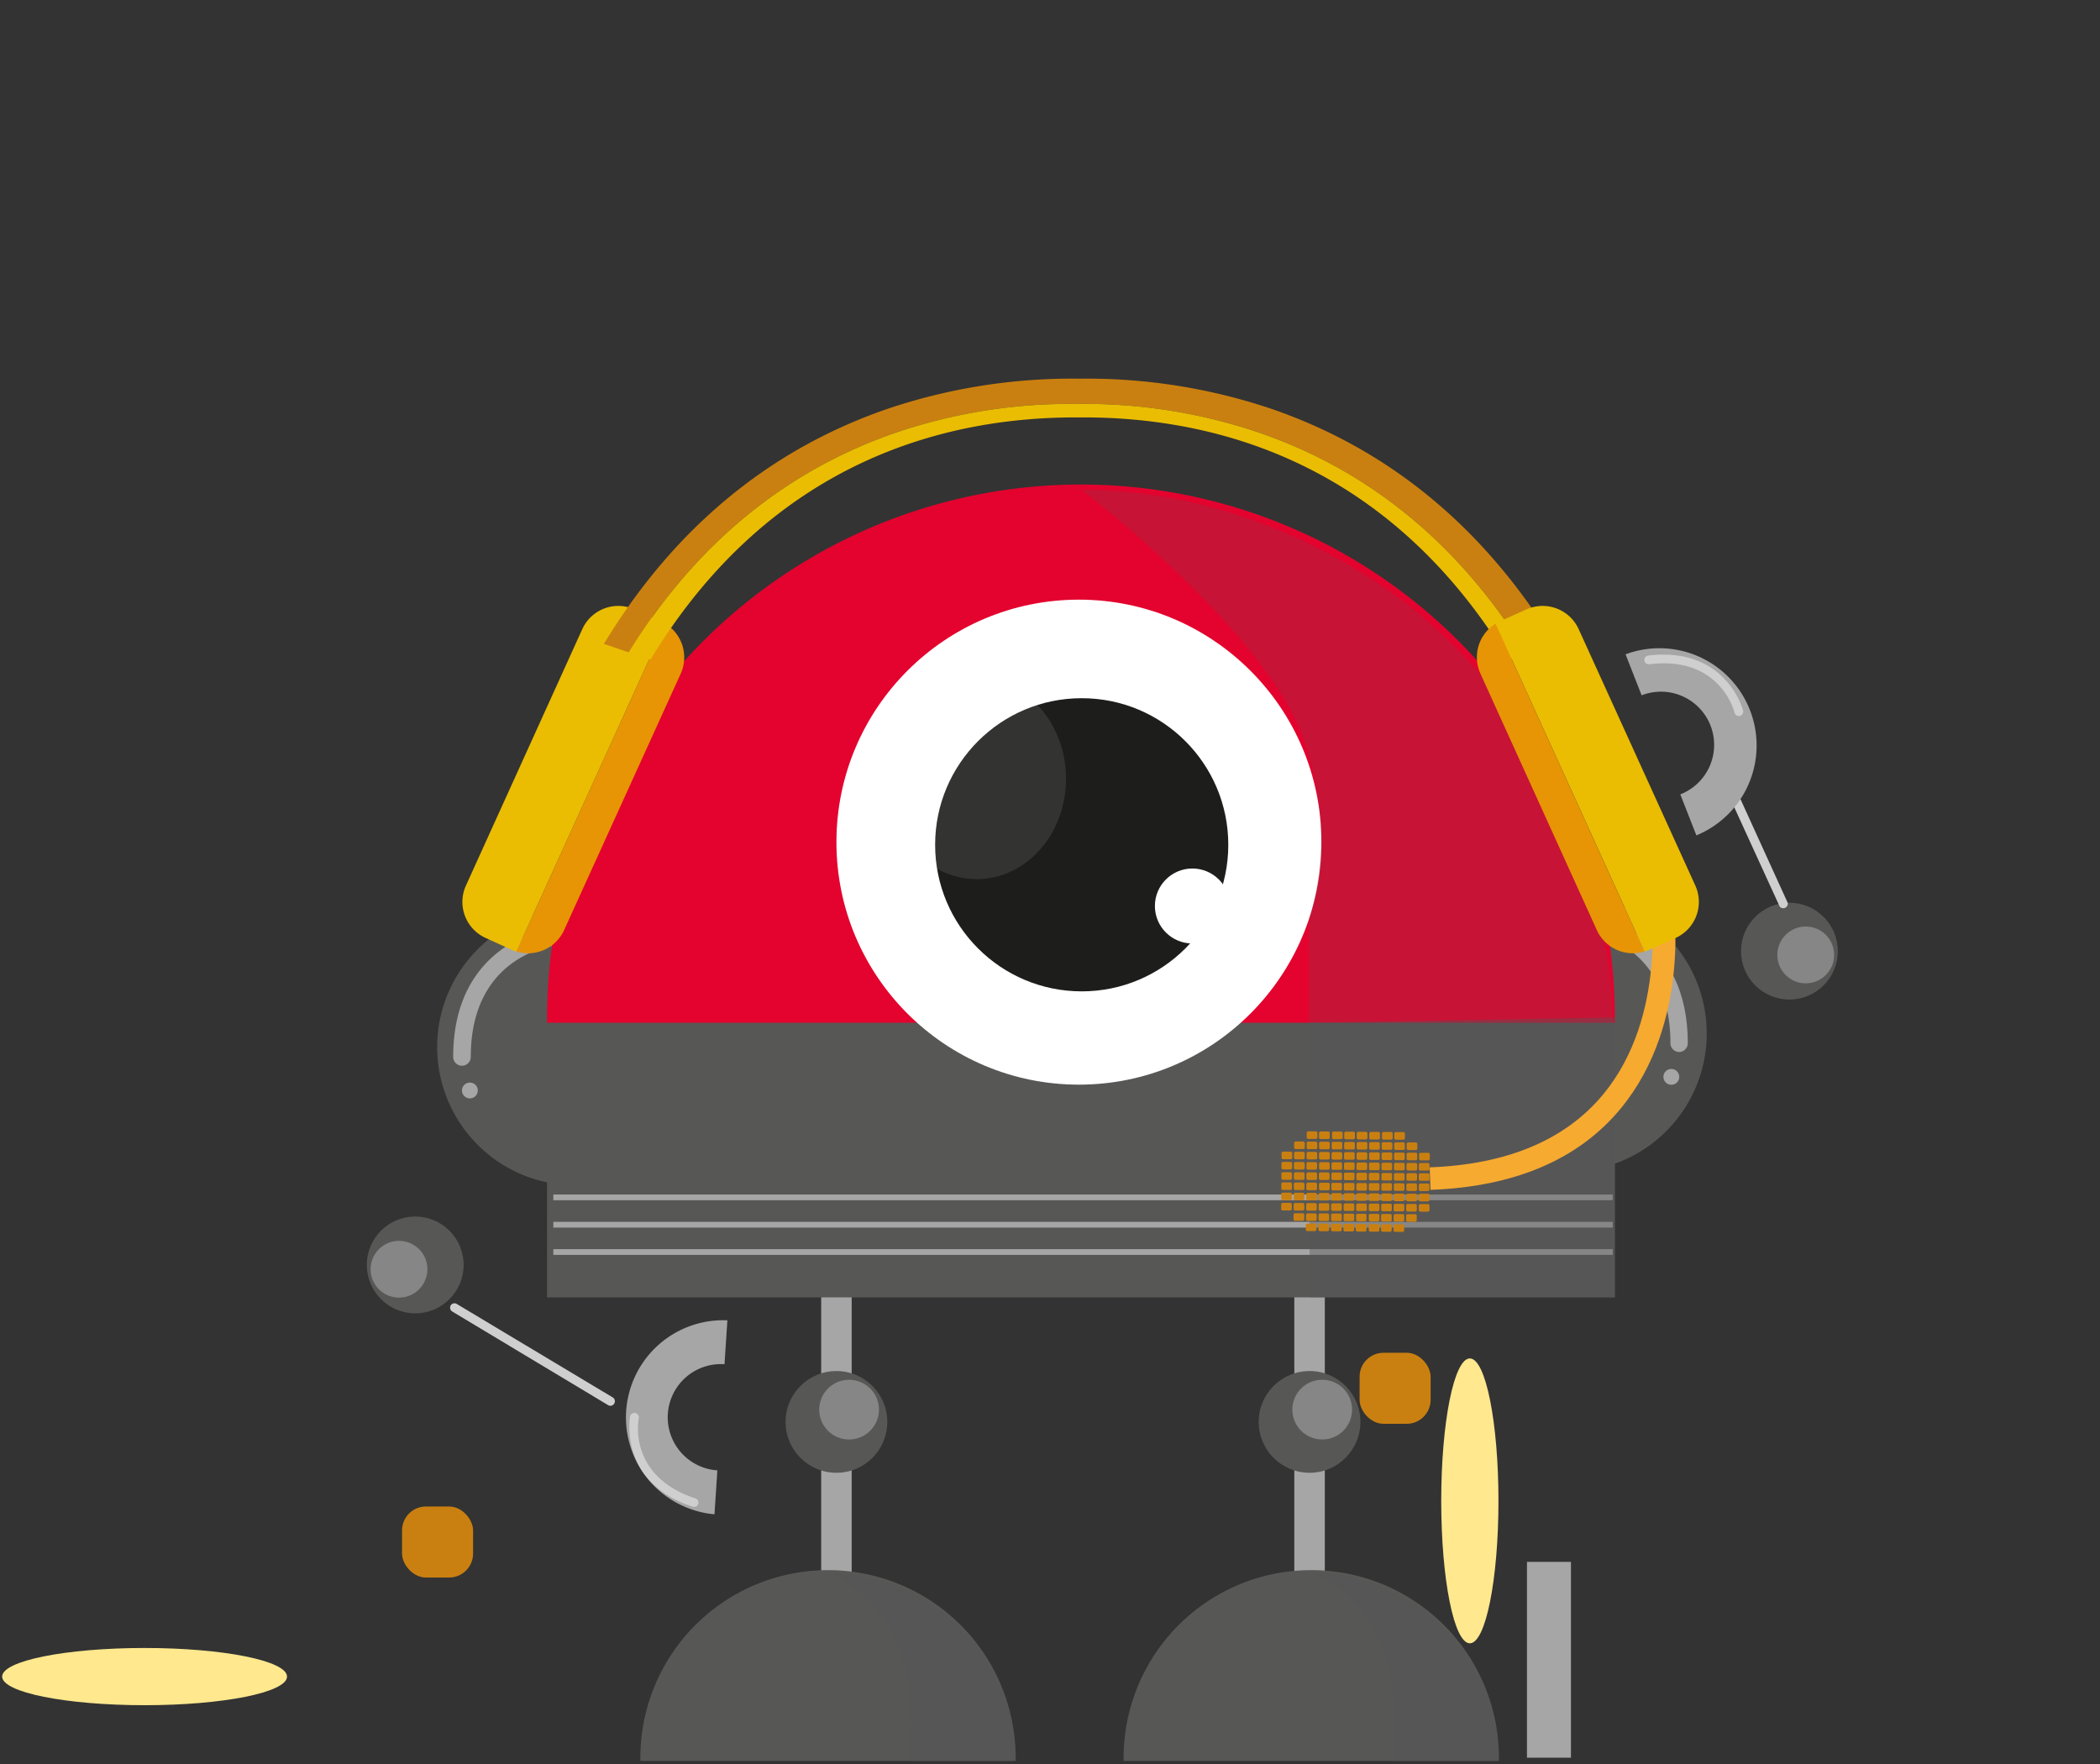 <svg xmlns="http://www.w3.org/2000/svg" xmlns:xlink="http://www.w3.org/1999/xlink" viewBox="0 0 400 336" id="r1EFLJo32z"><rect x="0" y="0" width="400" height="336" fill="#333333" stroke="none"/><style>@-webkit-keyframes S1V-YIyo32f_ry1uyj23M_Animation{0%{-webkit-transform: translate(0px, 0px);transform: translate(0px, 0px);}50%{-webkit-transform: translate(0px, 15px);transform: translate(0px, 15px);}100%{-webkit-transform: translate(0px, 0px);transform: translate(0px, 0px);}}@keyframes S1V-YIyo32f_ry1uyj23M_Animation{0%{-webkit-transform: translate(0px, 0px);transform: translate(0px, 0px);}50%{-webkit-transform: translate(0px, 15px);transform: translate(0px, 15px);}100%{-webkit-transform: translate(0px, 0px);transform: translate(0px, 0px);}}#r1EFLJo32z *{-webkit-animation-duration: 3s;animation-duration: 3s;-webkit-animation-iteration-count: infinite;animation-iteration-count: infinite;-webkit-animation-timing-function: cubic-bezier(0, 0, 1, 1);animation-timing-function: cubic-bezier(0, 0, 1, 1);}#HJHK81shhG{isolation: isolate;}#B1wtUyjn3G{fill: #a7a6a6;-webkit-transform:  translate(-169.36px, 209.59px) rotate(-59deg);transform:  translate(-169.36px, 209.59px) rotate(-59deg);}#H1OFIJin3M{fill: #a7a6a6;-webkit-transform:  translate(-154.46px, 184.54px) rotate(-59deg);transform:  translate(-154.46px, 184.54px) rotate(-59deg);}#HyKKIyjhnM{fill: #575756;}#rkcYUyjnnM{fill: #868686;}#B1jtUJj22M{fill: #a7a6a6;}#H1hFLki32f{fill: #cfcfcf;}#rkpFL1s23f{fill: #cfcfcf;}#BJCtUJjn2z{fill: #a7a6a6;-webkit-transform:  translate(-37.82px, 152.66px) rotate(-24.49deg);transform:  translate(-37.82px, 152.66px) rotate(-24.49deg);}#HJ1lK8Jj23f{fill: #a7a6a6;-webkit-transform:  translate(-51.16px, 199.4px) rotate(-31.11deg);transform:  translate(-51.16px, 199.4px) rotate(-31.11deg);}#r1xxFL1snnf{fill: #575756;}#HyZetUJjh2f{fill: #868686;}#BJfxtU1ohnG{fill: #cfcfcf;}#HkmlKL1i23f{fill: #575756;}#ByNxt8Jjh3z{fill: #a7a6a6;}#BJSlYIki2nM{fill: #a7a6a6;}#r1UxKIJsn2f{fill: #575756;}#SyPxFIJi22z{fill: #a7a6a6;}#SJdeF81ih2z{fill: #a7a6a6;}#SJYgKIJjn3M{fill: none;stroke: #a7a6a6;stroke-miterlimit: 10;stroke-width: 5.81px;}#By9xKUJj23f{fill: #575756;}#rkixFIyi3nz{fill: #868686;}#ByheYLyshhf{fill: none;stroke: #a7a6a6;stroke-miterlimit: 10;stroke-width: 5.81px;}#HkaxYIJo32G{fill: #e3032e;}#Bk0xK8Jih2f{fill: #575756;}#BJkbY81shnM{fill: #575756;}#HJgZYI1sh2G{fill: #575756;opacity: 0.4;mix-blend-mode: multiply;}#SkbbFUkinnM{fill: #575756;}#B1zZt8yjn2z{fill: #575756;opacity: 0.4;mix-blend-mode: multiply;}#SkQ-tLys33f{fill: #fff;}#S1V-YIyo32f{fill: #1d1d1b;}#HkBbKI1ihhM{fill: #fff;}#rkIZK8yj2hz{fill: none;stroke: #a7a6a6;stroke-miterlimit: 10;stroke-width: 1.09px;}#HyPbYIyin3z{fill: none;stroke: #a7a6a6;stroke-miterlimit: 10;stroke-width: 1.09px;}#rJubF8ys3hG{fill: none;stroke: #a7a6a6;stroke-miterlimit: 10;stroke-width: 1.09px;}#HkYZtIyinhM{fill: #575756;opacity: 0.4;mix-blend-mode: multiply;}#Bkc-tL1o3hz{fill: #575756;}#rko-YIko2nf{fill: #868686;}#rynbtLJohhM{fill: #f6aa30;}#B16WYI1j33f{fill: #e79505;-webkit-transform:  translate(31.35px, 481.93px) rotate(-89.63deg);transform:  translate(31.35px, 481.93px) rotate(-89.63deg);}#SJ0ZFUys23z{fill: #fff;opacity: 0.2;}#H1kMYLkonnM{fill: #ca8010;}#HJlzY8koh2f{fill: #ca8010;}#ry-MK81jnhM{fill: #ca8010;}#ByzMYLki32z{fill: #ca8010;}#r1XMtUyj32G{fill: #ca8010;}#rkNzYIyi2hz{fill: #ca8010;}#rJrMFL1sn3f{fill: #ca8010;}#B1IGFIyj3nG{fill: #ca8010;}#rkPGtUkin3M{fill: #ca8010;}#Bk_fF81ih2z{fill: #ca8010;}#HkFfKL1sn2z{fill: #ca8010;}#Sy5zKUJjh2z{fill: #ca8010;}#HkjGK8kjn2f{fill: #ca8010;}#SynGF8Js2hf{fill: #ca8010;}#SyTGKI1onnG{fill: #ca8010;}#SJ0ztLyohhG{fill: #ca8010;}#ryJQYLJinnM{fill: #ca8010;}#B1e7K8Js3hG{fill: #ca8010;}#SJZQFLksn2G{fill: #ca8010;}#rkf7YLyo3hz{fill: #ca8010;}#HJmQt8ysnnM{fill: #ca8010;}#HyVmKIJjnhG{fill: #ca8010;}#ryBmKI1s33f{fill: #ca8010;}#HJLQYIJj33M{fill: #ca8010;}#S1DmFLJi33M{fill: #ca8010;}#Sy_mK81jhhf{fill: #ca8010;}#SyKXKI1snhf{fill: #ca8010;}#r15QKUyonhM{fill: #ca8010;}#HJjQY8ki33M{fill: #ca8010;}#BkhmKU1s3nz{fill: #ca8010;}#rkaXFLyjh2M{fill: #ca8010;}#SkCmF81jhhf{fill: #ca8010;}#Hyy4KUyi2nG{fill: #ca8010;}#BJe4t8Jo23f{fill: #ca8010;}#ryZNt8Jj2nz{fill: #ca8010;}#BkfVFU1jh2f{fill: #ca8010;}#rkm4K8yih2G{fill: #ca8010;}#ryVVt81o2nM{fill: #ca8010;}#H1H4FIkj2hf{fill: #ca8010;}#HkLVt81jn2M{fill: #ca8010;}#SywNFIJi2nf{fill: #ca8010;}#HyuEFIkj3hM{fill: #ca8010;}#SJtNKLks2hM{fill: #ca8010;}#B194KUyi3hf{fill: #ca8010;}#BJiEKLJo3hM{fill: #ca8010;}#Bk2VF8kohnG{fill: #ca8010;}#HJa4KLyinnG{fill: #ca8010;}#HyAEYLyihnG{fill: #ca8010;}#S1JHtU1sh2z{fill: #ca8010;}#HkgBKLkon3G{fill: #ca8010;}#rJbrYLki2hG{fill: #ca8010;}#S1fBF8ksnhz{fill: #ca8010;}#rJmHYL1i2nG{fill: #ca8010;}#Hy4HKUJih3z{fill: #ca8010;}#HyBBKLks2hG{fill: #ca8010;}#BJIBF8ki32f{fill: #ca8010;}#SkPBKLkj32f{fill: #ca8010;}#SyOBtIkihnz{fill: #ca8010;}#r1FSK81s3hM{fill: #ca8010;}#BkcSYUys3hM{fill: #ca8010;}#B1irK8kj3hM{fill: #ca8010;}#rJnrFIkih3f{fill: #ca8010;}#HyaBYUJohnz{fill: #ca8010;}#SJ0rKUyjnhf{fill: #ca8010;}#ryy8K8yinnG{fill: #ca8010;}#BJeUF8kjn2G{fill: #ca8010;}#S1Z8KUkjhnG{fill: #ca8010;}#HkMLF8yoh3G{fill: #ca8010;}#BJmItL1onhM{fill: #ca8010;}#HJVLK81in2M{fill: #ca8010;}#BkHLt8Jsnnz{fill: #ca8010;}#SyUUtUkin3M{fill: #ca8010;}#H1wLF81sh3f{fill: #ca8010;}#ByO8tLyin3f{fill: #ca8010;}#SkYIK81jhnM{fill: #ca8010;}#rk58KUkinhz{fill: #ca8010;}#H1iLKLkinhG{fill: #ca8010;}#HkhLt8kih2G{fill: #ca8010;}#BJTIFLyin2G{fill: #ca8010;}#r1AIt8Js2nM{fill: #ca8010;}#rJkwtU1i32f{fill: #ca8010;}#rylvY8Ji32z{fill: #ca8010;}#SkWvKIyi3nM{fill: #ca8010;}#Bkzvt8kih3f{fill: #ca8010;}#HymPK8kshhG{fill: #ca8010;}#B1VvKIJs33G{fill: #ca8010;}#H1BvtI1i3hM{fill: #ca8010;}#ByIvYUJin2z{fill: #ca8010;}#rkDDKL1j32f{fill: #ca8010;}#r1_vKU1onnf{fill: #ca8010;}#HJFwFUks32f{fill: #ca8010;}#HJ9vF8Jsh3M{fill: #ca8010;}#SkiDFLysn2z{fill: #ca8010;}#rJ3DK8ko23z{fill: #ca8010;}#r1TPF81oh2z{fill: #ca8010;}#Bk0vFIJs33G{fill: #ca8010;}#B1JdKL1in3G{fill: #ca8010;}#S1xdtLko22G{fill: #ca8010;}#Sy-_K8yj2nM{fill: #ca8010;}#SyG_YUJj23f{fill: #ca8010;}#HJmOtI1j22G{fill: #ca8010;}#SkNOFLksnnM{fill: #ca8010;}#SJS_tU1i33f{fill: #ca8010;}#Sy8uYU1j3hM{fill: #ca8010;}#HyvutIysn3G{fill: #ca8010;}#Hy__Y8kj3nz{fill: #ca8010;}#rktdK8ks23G{fill: #ca8010;}#rkcdY81in3G{fill: #ca8010;}#Byo_KLJinnM{fill: #ca8010;-webkit-transform:  translate(-39.54px, 174.23px) rotate(-62.82deg);transform:  translate(-39.54px, 174.23px) rotate(-62.82deg);}#BJ2uFIJjn3M{fill: #ffe88e;-webkit-transform:  translate(-72.45px, 175.39px) rotate(-65.54deg);transform:  translate(-72.45px, 175.39px) rotate(-65.54deg);}#S1adtUyj23f{fill: #eabd02;}#Sk0dYIyoh2f{fill: #e79505;}#BJkttL1o3nG{opacity: 0.1;}#HyltFUyj3nG{-webkit-clip-path: url(#clip-path);clip-path: url(#clip-path);}#H1bYt8yj23G{fill: #fff;}#HyGKYU1i3nf{fill: #e3032e;}#rJQtYL1s32M{fill: #575756;mix-blend-mode: multiply;opacity: 0.2;}#S14KKL1jhnz{fill: #ca8010;}#HyHFY8ys33G{fill: #eabd02;}#r18KY8Ji2nz{fill: #ca8010;-webkit-transform:  translate(-22.73px, 144.95px) rotate(-27.18deg);transform:  translate(-22.73px, 144.95px) rotate(-27.18deg);}#r1wYtL1j2hz{fill: #a7a6a6;}#Hy_YYU1sh3M{fill: #cfcfcf;}#B1tYYIyinhM{fill: #ffe88e;-webkit-transform:  translate(-31.64px, 141.92px) rotate(-24.46deg);transform:  translate(-31.64px, 141.92px) rotate(-24.46deg);}#S15YK8Jshnf{fill: #eabd02;}#ByjYtIkih3z{fill: #e79505;}#S1V-YIyo32f_ry1uyj23M{-webkit-animation-name: S1V-YIyo32f_ry1uyj23M_Animation;animation-name: S1V-YIyo32f_ry1uyj23M_Animation;-webkit-transform-origin: 50% 50%;transform-origin: 50% 50%;transform-box: fill-box;-webkit-transform: translate(0px, 0px);transform: translate(0px, 0px);}</style><defs><clipPath id="clip-path"><rect class="cls-1" x="169.01" y="129.19" width="34.04" height="38.26"/></clipPath></defs><title>Tekengebied 7</title><g id="HJHK81shhG"><g id="B1IFIkj33z" data-name="Laag 1"><rect x="96.34" y="229.33" width="8.38" height="50.26" id="B1wtUyjn3G"/><rect x="71.38" y="224.57" width="28.92" height="8.38" id="H1OFIJin3M"/><circle cx="79.09" cy="240.94" r="9.22" id="HyKKIyjhnM"/><circle cx="76" cy="241.76" r="5.41" id="rkcYUyjnnM"/><path d="M136.09,288.44l.55-8.37A10.13,10.13,0,1,1,138,259.85l.55-8.36a18.52,18.52,0,0,0-2.44,36.95Z" id="B1jtUJj22M"/><path d="M117,267.33a.84.84,0,0,0-.28-1.15L87,248.37a.84.84,0,0,0-1.15.28.86.86,0,0,0,.29,1.16l29.65,17.81A.83.83,0,0,0,117,267.33Z" id="H1hFLki32f"/><path d="M132.92,286.64a1.22,1.22,0,0,0,.07-.17.83.83,0,0,0-.53-1.06c-12.83-4.22-10.88-14.82-10.79-15.27a.85.85,0,0,0-.66-1,.84.84,0,0,0-1,.66c0,.13-2.31,12.52,11.92,17.19A.86.86,0,0,0,132.92,286.64Z" id="rkpFL1s23f"/><rect x="328.67" y="144.84" width="8.38" height="37.3" id="BJCtUJjn2z"/><rect x="318.08" y="187.4" width="28.92" height="8.38" id="HJ1lK8Jj23f"/><circle cx="340.84" cy="181.17" r="9.22" id="r1xxFL1snnf"/><circle cx="343.95" cy="181.89" r="5.41" id="HyZetUJjh2f"/><path d="M328.82,148.42c-.42.2-.65.61-.51.92L339,172.7a.88.88,0,0,0,1.53-.7l-10.64-23.36A.76.76,0,0,0,328.82,148.42Z" id="BJfxtU1ohnG"/><path d="M109.6,173.11a26.33,26.33,0,0,0,0,52.66Z" id="HkmlKL1i23f"/><path d="M88,203a1.68,1.68,0,0,0,1.67-1.68c0-19.18,15.41-21.16,16.06-21.23a1.68,1.68,0,0,0-.36-3.34c-.19,0-19.05,2.32-19.05,24.57A1.68,1.68,0,0,0,88,203Z" id="ByNxt8Jjh3z"/><circle cx="89.5" cy="207.71" r="1.51" id="BJSlYIki2nM"/><path d="M298.25,170.52a26.33,26.33,0,1,1,0,52.65Z" id="r1UxKIJsn2f"/><path d="M319.86,200.38a1.68,1.68,0,0,1-1.68-1.67c0-19.18-15.41-21.16-16.06-21.24a1.67,1.67,0,0,1,.36-3.33c.19,0,19,2.32,19,24.57A1.67,1.67,0,0,1,319.86,200.38Z" id="SyPxFIJi22z"/><circle cx="318.35" cy="205.12" r="1.51" id="SJdeF81ih2z"/><line x1="249.44" y1="234.42" x2="249.44" y2="303.24" id="SJYgKIJjn3M"/><circle cx="249.44" cy="270.84" r="9.69" id="By9xKUJj23f"/><circle cx="251.85" cy="268.5" r="5.69" id="rkixFIyi3nz"/><line x1="159.32" y1="234.42" x2="159.32" y2="303.24" id="ByheYLyshhf"/><path d="M307.59,195a101.7,101.7,0,1,0-203.39,0Z" id="HkaxYIJo32G"/><rect x="104.2" y="194.81" width="203.39" height="52.31" id="Bk0xK8Jih2f"/><path d="M193.45,335.41a35.74,35.74,0,1,0-71.47,0Z" id="BJkbY81shnM"/><path d="M193.45,335.41a35.74,35.74,0,0,0-35.74-35.74s18.69,5.29,15.54,35.74Z" id="HJgZYI1sh2G"/><path d="M285.5,335.41a35.74,35.74,0,1,0-71.47,0Z" id="SkbbFUkinnM"/><path d="M285.5,335.41a35.74,35.74,0,0,0-35.73-35.74s18.69,5.29,15.53,35.74Z" id="B1zZt8yjn2z"/><circle cx="205.51" cy="160.41" r="46.19" id="SkQ-tLys33f"/><g id="S1V-YIyo32f_ry1uyj23M" data-animator-group="true" data-animator-type="0"><circle cx="206.04" cy="160.91" r="27.92" id="S1V-YIyo32f"/></g><circle cx="227.12" cy="172.57" r="7.14" id="HkBbKI1ihhM"/><line x1="105.4" y1="238.48" x2="307.19" y2="238.48" id="rkIZK8yj2hz"/><line x1="105.4" y1="233.28" x2="307.19" y2="233.28" id="HyPbYIyin3z"/><line x1="105.4" y1="228.07" x2="307.19" y2="228.07" id="rJubF8ys3hG"/><polygon points="249.44 194.81 249.44 247.12 307.59 247.12 307.59 193.8 249.44 194.81" id="HkYZtIyinhM"/><circle cx="159.32" cy="270.84" r="9.69" id="Bkc-tL1o3hz"/><circle cx="161.73" cy="268.5" r="5.69" id="rko-YIko2nf"/><path d="M272.48,226.64l-.16-4.29c14.77-.54,25.91-5.24,33.09-13.95,12.26-14.87,9-36.65,9-36.86l4.24-.67c.15,1,3.55,23.92-9.93,40.26C300.73,220.83,288.53,226.05,272.48,226.64Z" id="rynbtLJohhM"/><rect x="247.6" y="209.37" width="21.2" height="31.65" rx="8.2" ry="8.2" id="B16WYI1j33f"/><path d="M242.31,218.57h0l.08-.06Z" id="SJ0ZFUys23z"/><path d="M250.66,215.5h-1.48a.29.29,0,0,0-.28.31v.81a.31.31,0,0,0,.28.32h1.47a.31.31,0,0,0,.29-.32v-.8A.3.3,0,0,0,250.66,215.5Z" id="H1kMYLkonnM"/><path d="M253,215.52h-1.47a.3.3,0,0,0-.29.31v.81a.3.3,0,0,0,.27.32H253a.3.3,0,0,0,.28-.32v-.8A.29.29,0,0,0,253,215.52Z" id="HJlzY8koh2f"/><path d="M255.42,215.54H254a.29.29,0,0,0-.28.31v.8a.31.31,0,0,0,.28.33h1.47a.3.3,0,0,0,.28-.32v-.8A.3.3,0,0,0,255.42,215.54Z" id="ry-MK81jnhM"/><path d="M257.8,215.56l-1.47,0a.3.3,0,0,0-.28.32v.8a.31.31,0,0,0,.28.33h1.47a.3.3,0,0,0,.28-.32v-.8A.3.3,0,0,0,257.8,215.56Z" id="ByzMYLki32z"/><path d="M260.18,215.58l-1.47,0a.31.31,0,0,0-.28.32v.8a.31.31,0,0,0,.28.33h1.47a.3.3,0,0,0,.28-.32v-.8A.3.3,0,0,0,260.18,215.58Z" id="r1XMtUyj32G"/><path d="M262.56,215.6l-1.47,0a.31.31,0,0,0-.28.32v.8a.31.31,0,0,0,.28.33h1.47a.31.31,0,0,0,.29-.32v-.8A.3.3,0,0,0,262.56,215.6Z" id="rkNzYIyi2hz"/><path d="M265,215.62l-1.47,0a.3.3,0,0,0-.29.32v.8a.3.3,0,0,0,.27.33h1.47a.3.3,0,0,0,.29-.32v-.8A.29.29,0,0,0,265,215.62Z" id="rJrMFL1sn3f"/><path d="M267.33,215.64l-1.47,0a.31.31,0,0,0-.29.32v.8a.31.31,0,0,0,.28.33h1.47a.3.3,0,0,0,.28-.32V216A.3.3,0,0,0,267.33,215.64Z" id="B1IGFIyj3nG"/><path d="M248.26,217.43h-1.47a.31.31,0,0,0-.29.32v.8a.3.3,0,0,0,.27.32h1.48a.3.3,0,0,0,.28-.32v-.8A.31.31,0,0,0,248.26,217.43Z" id="rkPGtUkin3M"/><path d="M250.64,217.45h-1.47a.3.3,0,0,0-.28.32v.8a.3.3,0,0,0,.28.32h1.47a.3.3,0,0,0,.28-.32v-.8A.31.31,0,0,0,250.64,217.45Z" id="Bk_fF81ih2z"/><path d="M253,217.47h-1.47a.3.3,0,0,0-.28.32v.8a.3.3,0,0,0,.28.32H253a.3.3,0,0,0,.28-.32v-.8A.3.3,0,0,0,253,217.47Z" id="HkFfKL1sn2z"/><path d="M255.4,217.49h-1.47a.3.3,0,0,0-.28.32v.8a.31.31,0,0,0,.28.32h1.47a.3.3,0,0,0,.28-.32v-.8A.3.3,0,0,0,255.4,217.49Z" id="Sy5zKUJjh2z"/><path d="M257.78,217.51h-1.47a.3.3,0,0,0-.28.31v.81a.31.31,0,0,0,.28.32h1.47a.31.31,0,0,0,.29-.32v-.8A.3.3,0,0,0,257.78,217.51Z" id="HkjGK8kjn2f"/><path d="M260.17,217.53H258.7a.3.3,0,0,0-.29.31v.81a.3.3,0,0,0,.27.32h1.47a.3.3,0,0,0,.29-.32v-.8A.29.29,0,0,0,260.17,217.53Z" id="SynGF8Js2hf"/><path d="M262.55,217.55h-1.47a.3.3,0,0,0-.29.31v.81a.3.3,0,0,0,.28.32h1.47a.3.3,0,0,0,.28-.32v-.8A.3.3,0,0,0,262.55,217.55Z" id="SyTGKI1onnG"/><path d="M264.93,217.57h-1.47a.29.29,0,0,0-.28.31v.8a.31.31,0,0,0,.28.33h1.47a.3.3,0,0,0,.28-.32v-.8A.3.3,0,0,0,264.93,217.57Z" id="SJ0ztLyohhG"/><path d="M267.31,217.59l-1.47,0a.31.31,0,0,0-.28.32v.8a.31.31,0,0,0,.28.33h1.47a.3.3,0,0,0,.28-.32v-.8A.3.3,0,0,0,267.31,217.59Z" id="ryJQYLJinnM"/><path d="M269.69,217.61l-1.47,0a.31.31,0,0,0-.28.32v.8a.31.31,0,0,0,.28.33h1.47a.3.3,0,0,0,.28-.32v-.8A.3.3,0,0,0,269.69,217.61Z" id="B1e7K8Js3hG"/><path d="M245.86,219.36h-1.47a.3.3,0,0,0-.28.32v.8a.3.3,0,0,0,.28.32h1.47a.29.29,0,0,0,.28-.31v-.8A.31.31,0,0,0,245.86,219.36Z" id="SJZQFLksn2G"/><path d="M248.24,219.38h-1.47a.3.3,0,0,0-.28.32v.8a.3.3,0,0,0,.28.32h1.47a.29.29,0,0,0,.28-.31v-.81A.3.3,0,0,0,248.24,219.38Z" id="rkf7YLyo3hz"/><path d="M250.62,219.4h-1.47a.3.3,0,0,0-.28.32v.8a.3.3,0,0,0,.28.32h1.47a.29.29,0,0,0,.28-.31v-.81A.3.3,0,0,0,250.62,219.4Z" id="HJmQt8ysnnM"/><path d="M253,219.42h-1.48a.3.3,0,0,0-.28.32v.8a.3.3,0,0,0,.28.32H253a.31.31,0,0,0,.29-.31v-.81A.3.3,0,0,0,253,219.42Z" id="HyVmKIJjnhG"/><path d="M255.39,219.44h-1.47a.3.3,0,0,0-.29.32v.8a.29.29,0,0,0,.27.32h1.48a.3.3,0,0,0,.28-.32v-.8A.3.3,0,0,0,255.39,219.44Z" id="ryBmKI1s33f"/><path d="M257.77,219.46H256.3a.31.31,0,0,0-.29.32v.8a.3.3,0,0,0,.28.32h1.47a.3.3,0,0,0,.28-.32v-.8A.31.31,0,0,0,257.77,219.46Z" id="HJLQYIJj33M"/><path d="M260.15,219.48h-1.47a.3.3,0,0,0-.28.32v.8a.3.3,0,0,0,.28.32h1.47a.3.3,0,0,0,.28-.32v-.8A.3.3,0,0,0,260.15,219.48Z" id="S1DmFLJi33M"/><path d="M262.53,219.5h-1.47a.3.3,0,0,0-.28.32v.8a.3.3,0,0,0,.28.32h1.47a.3.3,0,0,0,.28-.32v-.8A.3.3,0,0,0,262.53,219.5Z" id="Sy_mK81jhhf"/><path d="M264.91,219.52h-1.47a.3.3,0,0,0-.28.32v.8a.31.31,0,0,0,.28.32h1.47a.31.31,0,0,0,.29-.32v-.8A.3.3,0,0,0,264.91,219.52Z" id="SyKXKI1snhf"/><path d="M267.3,219.54h-1.48a.3.3,0,0,0-.28.31v.81a.3.3,0,0,0,.27.32h1.47a.3.3,0,0,0,.29-.32v-.8A.29.29,0,0,0,267.3,219.54Z" id="r15QKUyonhM"/><path d="M269.68,219.56h-1.47a.31.31,0,0,0-.29.31v.81a.3.3,0,0,0,.27.32h1.48a.3.3,0,0,0,.28-.32v-.8A.3.3,0,0,0,269.68,219.56Z" id="HJjQY8ki33M"/><path d="M272.06,219.58h-1.47a.29.29,0,0,0-.28.31v.81a.3.3,0,0,0,.28.32h1.47a.3.3,0,0,0,.28-.32v-.8A.3.3,0,0,0,272.06,219.58Z" id="BkhmKU1s3nz"/><path d="M245.84,221.31h-1.47a.3.3,0,0,0-.28.32v.8a.3.3,0,0,0,.28.32l1.47,0a.3.3,0,0,0,.28-.32v-.8A.31.31,0,0,0,245.84,221.31Z" id="rkaXFLyjh2M"/><path d="M248.23,221.33h-1.48a.3.3,0,0,0-.28.32v.8a.3.3,0,0,0,.28.32l1.47,0a.32.32,0,0,0,.29-.32v-.8A.31.31,0,0,0,248.23,221.33Z" id="SkCmF81jhhf"/><path d="M250.61,221.35h-1.47a.3.3,0,0,0-.29.32v.8a.3.3,0,0,0,.27.32l1.48,0a.31.31,0,0,0,.28-.32v-.8A.3.3,0,0,0,250.61,221.35Z" id="Hyy4KUyi2nG"/><path d="M253,221.37h-1.47a.3.3,0,0,0-.28.32v.8a.3.3,0,0,0,.28.32l1.47,0a.31.31,0,0,0,.28-.32v-.8A.31.31,0,0,0,253,221.37Z" id="BJe4t8Jo23f"/><path d="M255.37,221.39H253.9a.3.3,0,0,0-.28.32v.8a.3.3,0,0,0,.28.32h1.47a.29.29,0,0,0,.28-.31v-.8A.31.31,0,0,0,255.37,221.39Z" id="ryZNt8Jj2nz"/><path d="M257.75,221.41h-1.47a.3.3,0,0,0-.28.32v.8a.3.3,0,0,0,.28.32h1.47a.29.29,0,0,0,.28-.31v-.81A.3.3,0,0,0,257.75,221.41Z" id="BkfVFU1jh2f"/><path d="M260.13,221.43h-1.47a.3.3,0,0,0-.28.32v.8a.3.3,0,0,0,.28.32h1.47a.3.3,0,0,0,.29-.31v-.81A.3.3,0,0,0,260.13,221.43Z" id="rkm4K8yih2G"/><path d="M262.52,221.45h-1.47a.3.3,0,0,0-.29.32v.8a.29.29,0,0,0,.27.32h1.47a.3.3,0,0,0,.29-.31v-.81A.3.3,0,0,0,262.52,221.45Z" id="ryVVt81o2nM"/><path d="M264.9,221.47h-1.47a.31.31,0,0,0-.29.32v.8a.3.3,0,0,0,.28.32h1.47a.3.3,0,0,0,.28-.32v-.8A.31.31,0,0,0,264.9,221.47Z" id="H1H4FIkj2hf"/><path d="M267.28,221.49h-1.47a.3.3,0,0,0-.28.32v.8a.3.3,0,0,0,.28.32h1.47a.3.3,0,0,0,.28-.32v-.8A.31.31,0,0,0,267.28,221.49Z" id="HkLVt81jn2M"/><path d="M269.66,221.51h-1.47a.3.3,0,0,0-.28.32v.8a.3.3,0,0,0,.28.32h1.47a.3.3,0,0,0,.28-.32v-.8A.3.3,0,0,0,269.66,221.51Z" id="SywNFIJi2nf"/><path d="M272,221.53h-1.47a.3.3,0,0,0-.28.32v.8a.31.31,0,0,0,.28.32H272a.3.3,0,0,0,.28-.32v-.8A.3.3,0,0,0,272,221.53Z" id="HyuEFIkj3hM"/><path d="M245.83,223.27l-1.47,0a.3.3,0,0,0-.29.32v.8a.31.31,0,0,0,.27.33h1.48a.3.3,0,0,0,.28-.32v-.8A.3.3,0,0,0,245.83,223.27Z" id="SJtNKLks2hM"/><path d="M248.21,223.29l-1.47,0a.3.3,0,0,0-.28.32v.8a.31.31,0,0,0,.28.33h1.47a.3.3,0,0,0,.28-.32v-.8A.3.3,0,0,0,248.21,223.29Z" id="B194KUyi3hf"/><path d="M250.59,223.31l-1.47,0a.3.3,0,0,0-.28.32v.8a.31.31,0,0,0,.28.33h1.47a.3.3,0,0,0,.28-.32v-.8A.3.3,0,0,0,250.59,223.31Z" id="BJiEKLJo3hM"/><path d="M253,223.32H251.5a.3.3,0,0,0-.28.32v.8a.3.3,0,0,0,.28.32l1.47,0a.3.3,0,0,0,.28-.32v-.8A.31.31,0,0,0,253,223.32Z" id="Bk2VF8kohnG"/><path d="M255.35,223.34h-1.47a.3.3,0,0,0-.28.32v.8a.3.3,0,0,0,.28.32l1.47,0a.31.31,0,0,0,.29-.32v-.8A.31.31,0,0,0,255.35,223.34Z" id="HJa4KLyinnG"/><path d="M257.74,223.36h-1.47a.3.3,0,0,0-.29.32v.8a.29.29,0,0,0,.27.32l1.47,0a.3.3,0,0,0,.29-.32v-.8A.3.3,0,0,0,257.74,223.36Z" id="HyAEYLyihnG"/><path d="M260.12,223.38h-1.47a.31.31,0,0,0-.29.32v.8a.3.3,0,0,0,.28.32l1.47,0a.31.31,0,0,0,.28-.32v-.8A.31.31,0,0,0,260.12,223.38Z" id="S1JHtU1sh2z"/><path d="M262.5,223.4H261a.3.3,0,0,0-.28.32v.8a.3.3,0,0,0,.28.32l1.47,0a.31.31,0,0,0,.28-.32v-.8A.31.31,0,0,0,262.5,223.4Z" id="HkgBKLkon3G"/><path d="M264.88,223.42h-1.47a.3.3,0,0,0-.28.32v.8a.3.3,0,0,0,.28.32h1.47a.29.29,0,0,0,.28-.31v-.8A.31.31,0,0,0,264.88,223.42Z" id="rJbrYLki2hG"/><path d="M267.26,223.44h-1.47a.3.3,0,0,0-.28.32v.8a.3.3,0,0,0,.28.32h1.47a.29.29,0,0,0,.28-.31v-.81A.3.3,0,0,0,267.26,223.44Z" id="S1fBF8ksnhz"/><path d="M269.65,223.46h-1.48a.3.3,0,0,0-.28.32v.8a.29.29,0,0,0,.27.32h1.47a.3.3,0,0,0,.29-.31v-.81A.3.3,0,0,0,269.65,223.46Z" id="rJmHYL1i2nG"/><path d="M272,223.48h-1.47a.3.3,0,0,0-.29.32v.8a.3.3,0,0,0,.27.32H272a.29.29,0,0,0,.28-.31v-.81A.31.31,0,0,0,272,223.48Z" id="Hy4HKUJih3z"/><path d="M245.81,225.22h-1.47a.29.29,0,0,0-.28.31v.8a.31.31,0,0,0,.28.33h1.47a.3.3,0,0,0,.28-.32v-.8A.3.3,0,0,0,245.81,225.22Z" id="HyBBKLks2hG"/><path d="M248.19,225.24h-1.47a.29.29,0,0,0-.28.31v.8a.31.31,0,0,0,.28.33h1.47a.3.3,0,0,0,.28-.32v-.8A.3.3,0,0,0,248.19,225.24Z" id="BJIBF8ki32f"/><path d="M250.58,225.26l-1.48,0a.31.31,0,0,0-.28.32v.8a.31.31,0,0,0,.28.33h1.47a.31.31,0,0,0,.29-.32v-.8A.3.3,0,0,0,250.58,225.26Z" id="SkPBKLkj32f"/><path d="M253,225.28l-1.47,0a.31.31,0,0,0-.29.32v.8a.3.3,0,0,0,.27.33H253a.3.3,0,0,0,.28-.32v-.8A.29.29,0,0,0,253,225.28Z" id="SyOBtIkihnz"/><path d="M255.34,225.3l-1.47,0a.31.31,0,0,0-.29.32v.8a.31.31,0,0,0,.28.33h1.47a.3.3,0,0,0,.28-.32v-.8A.3.3,0,0,0,255.34,225.3Z" id="r1FSK81s3hM"/><path d="M257.72,225.32l-1.47,0a.3.3,0,0,0-.28.32v.8a.31.31,0,0,0,.28.33h1.47a.3.3,0,0,0,.28-.32v-.8A.3.3,0,0,0,257.72,225.32Z" id="BkcSYUys3hM"/><path d="M260.1,225.34l-1.47,0a.3.3,0,0,0-.28.32v.8a.31.31,0,0,0,.28.33h1.47a.3.3,0,0,0,.28-.32v-.8A.3.3,0,0,0,260.1,225.34Z" id="B1irK8kj3hM"/><path d="M262.48,225.35H261a.3.3,0,0,0-.28.32v.8a.3.3,0,0,0,.28.32l1.47,0a.31.31,0,0,0,.29-.32v-.8A.31.31,0,0,0,262.48,225.35Z" id="rJnrFIkih3f"/><path d="M264.87,225.37h-1.48a.3.3,0,0,0-.28.32v.8a.29.29,0,0,0,.27.32l1.47,0a.3.3,0,0,0,.29-.32v-.8A.3.3,0,0,0,264.87,225.37Z" id="HyaBYUJohnz"/><path d="M267.25,225.39h-1.47a.31.31,0,0,0-.29.32v.8a.3.3,0,0,0,.27.32l1.48,0a.3.3,0,0,0,.28-.32v-.8A.32.32,0,0,0,267.25,225.39Z" id="SJ0rKUyjnhf"/><path d="M269.63,225.41h-1.47a.3.3,0,0,0-.28.32v.8a.3.3,0,0,0,.28.32l1.47,0a.31.31,0,0,0,.28-.32v-.8A.31.31,0,0,0,269.63,225.41Z" id="ryy8K8yinnG"/><path d="M272,225.43h-1.47a.3.3,0,0,0-.28.32v.8a.3.3,0,0,0,.28.32l1.47,0a.31.31,0,0,0,.28-.32v-.8A.31.31,0,0,0,272,225.43Z" id="BJeUF8kjn2G"/><path d="M245.8,227.17h-1.48a.3.3,0,0,0-.28.32v.8a.31.31,0,0,0,.28.32h1.47a.31.31,0,0,0,.29-.32v-.8A.3.3,0,0,0,245.8,227.17Z" id="S1Z8KUkjhnG"/><path d="M248.18,227.19h-1.47a.3.3,0,0,0-.29.31v.81a.3.3,0,0,0,.27.32h1.48a.3.3,0,0,0,.28-.32v-.8A.29.29,0,0,0,248.18,227.19Z" id="HkMLF8yoh3G"/><path d="M250.56,227.21h-1.47a.29.29,0,0,0-.28.31v.81a.3.3,0,0,0,.28.32h1.47a.3.3,0,0,0,.28-.32v-.8A.3.3,0,0,0,250.56,227.21Z" id="BJmItL1onhM"/><path d="M252.94,227.23h-1.47a.29.29,0,0,0-.28.31v.81a.3.3,0,0,0,.28.32h1.47a.3.3,0,0,0,.28-.32v-.8A.3.3,0,0,0,252.94,227.23Z" id="HJVLK81in2M"/><path d="M255.32,227.25h-1.47a.29.29,0,0,0-.28.31v.8a.31.31,0,0,0,.28.33h1.47a.3.3,0,0,0,.28-.32v-.8A.3.3,0,0,0,255.32,227.25Z" id="BkHLt8Jsnnz"/><path d="M257.7,227.27h-1.47a.29.29,0,0,0-.28.31v.8a.31.31,0,0,0,.28.33h1.47a.31.31,0,0,0,.29-.32v-.8A.3.3,0,0,0,257.7,227.27Z" id="SyUUtUkin3M"/><path d="M260.09,227.29l-1.47,0a.31.31,0,0,0-.29.32v.8a.3.3,0,0,0,.27.33h1.47a.3.3,0,0,0,.29-.32v-.8A.29.29,0,0,0,260.09,227.29Z" id="H1wLF81sh3f"/><path d="M262.47,227.31l-1.47,0a.32.32,0,0,0-.29.32v.8a.31.31,0,0,0,.28.33h1.47a.3.3,0,0,0,.28-.32v-.8A.3.3,0,0,0,262.47,227.31Z" id="ByO8tLyin3f"/><path d="M264.85,227.33l-1.47,0a.3.3,0,0,0-.28.32v.8a.31.31,0,0,0,.28.33h1.47a.3.3,0,0,0,.28-.32v-.8A.3.3,0,0,0,264.85,227.33Z" id="SkYIK81jhnM"/><path d="M267.23,227.35l-1.47,0a.3.3,0,0,0-.28.32v.8a.31.31,0,0,0,.28.33h1.47a.3.3,0,0,0,.28-.32v-.8A.3.3,0,0,0,267.23,227.35Z" id="rk58KUkinhz"/><path d="M269.61,227.37l-1.47,0a.3.3,0,0,0-.28.32v.8a.32.32,0,0,0,.28.33h1.47a.3.3,0,0,0,.28-.32v-.8A.3.3,0,0,0,269.61,227.37Z" id="H1iLKLkinhG"/><path d="M272,227.38h-1.48a.3.3,0,0,0-.28.32v.8a.32.32,0,0,0,.28.33H272a.31.31,0,0,0,.29-.32v-.8A.31.31,0,0,0,272,227.38Z" id="HkhLt8kih2G"/><path d="M245.78,229.12h-1.47a.3.3,0,0,0-.28.32v.8a.3.3,0,0,0,.28.32h1.47a.3.3,0,0,0,.28-.31v-.81A.31.31,0,0,0,245.78,229.12Z" id="BJTIFLyin2G"/><path d="M248.16,229.14h-1.47a.3.3,0,0,0-.28.32v.8a.3.3,0,0,0,.28.32h1.47a.3.3,0,0,0,.28-.32v-.8A.3.3,0,0,0,248.16,229.14Z" id="r1AIt8Js2nM"/><path d="M250.54,229.16h-1.47a.3.3,0,0,0-.28.32v.8a.31.31,0,0,0,.28.32h1.47a.3.3,0,0,0,.28-.32v-.8A.3.3,0,0,0,250.54,229.16Z" id="rJkwtU1i32f"/><path d="M252.92,229.18h-1.47a.3.3,0,0,0-.28.32v.8a.31.31,0,0,0,.28.32h1.47a.31.31,0,0,0,.29-.32v-.8A.3.3,0,0,0,252.92,229.18Z" id="rylvY8Ji32z"/><path d="M255.31,229.2h-1.47a.3.3,0,0,0-.29.32v.8a.3.3,0,0,0,.27.32h1.47a.3.3,0,0,0,.29-.32v-.8A.3.3,0,0,0,255.31,229.2Z" id="SkWvKIyi3nM"/><path d="M257.69,229.22h-1.47a.31.31,0,0,0-.29.31v.81a.3.3,0,0,0,.28.32h1.47a.3.3,0,0,0,.28-.32v-.8A.3.3,0,0,0,257.69,229.22Z" id="Bkzvt8kih3f"/><path d="M260.07,229.24H258.6a.29.29,0,0,0-.28.31v.81a.3.3,0,0,0,.28.32h1.47a.3.3,0,0,0,.28-.32v-.8A.3.3,0,0,0,260.07,229.24Z" id="HymPK8kshhG"/><path d="M262.45,229.26H261a.29.29,0,0,0-.28.31v.81a.3.3,0,0,0,.28.32h1.47a.3.3,0,0,0,.28-.32v-.8A.3.3,0,0,0,262.45,229.26Z" id="B1VvKIJs33G"/><path d="M264.83,229.28h-1.47a.29.29,0,0,0-.28.31v.81a.31.31,0,0,0,.28.32h1.47a.3.3,0,0,0,.28-.32v-.8A.3.3,0,0,0,264.83,229.28Z" id="H1BvtI1i3hM"/><path d="M267.22,229.3h-1.48a.29.29,0,0,0-.28.31v.8a.3.3,0,0,0,.27.33h1.47a.3.3,0,0,0,.29-.32v-.8A.3.3,0,0,0,267.22,229.3Z" id="ByIvYUJin2z"/><path d="M269.6,229.32l-1.47,0a.31.31,0,0,0-.29.32v.8a.31.31,0,0,0,.27.33h1.48a.3.3,0,0,0,.28-.32v-.8A.3.3,0,0,0,269.6,229.32Z" id="rkDDKL1j32f"/><path d="M272,229.34l-1.47,0a.3.3,0,0,0-.28.32v.8a.31.31,0,0,0,.28.33H272a.3.3,0,0,0,.28-.32v-.8A.3.3,0,0,0,272,229.34Z" id="r1_vKU1onnf"/><path d="M248.15,231.09h-1.48a.3.3,0,0,0-.28.32v.8a.3.3,0,0,0,.28.32h1.47a.3.3,0,0,0,.29-.31v-.8A.31.31,0,0,0,248.15,231.09Z" id="HJFwFUks32f"/><path d="M250.53,231.11h-1.47a.3.3,0,0,0-.29.32v.8a.29.29,0,0,0,.27.32h1.48a.29.29,0,0,0,.28-.31v-.81A.3.3,0,0,0,250.53,231.11Z" id="HJ9vF8Jsh3M"/><path d="M252.91,231.13h-1.47a.31.31,0,0,0-.29.32v.8a.3.3,0,0,0,.28.32h1.47a.29.29,0,0,0,.28-.31v-.81A.31.31,0,0,0,252.91,231.13Z" id="SkiDFLysn2z"/><path d="M255.29,231.15h-1.47a.3.3,0,0,0-.28.32v.8a.3.3,0,0,0,.28.32h1.47a.3.3,0,0,0,.28-.31v-.81A.3.3,0,0,0,255.29,231.15Z" id="rJ3DK8ko23z"/><path d="M257.67,231.17H256.2a.3.3,0,0,0-.28.32v.8a.3.3,0,0,0,.28.32h1.47a.3.3,0,0,0,.28-.32v-.8A.3.3,0,0,0,257.67,231.17Z" id="r1TPF81oh2z"/><path d="M260.05,231.19h-1.47a.3.3,0,0,0-.28.32v.8a.31.31,0,0,0,.28.32H260a.31.31,0,0,0,.29-.32v-.8A.3.3,0,0,0,260.05,231.19Z" id="Bk0vFIJs33G"/><path d="M262.44,231.21H261a.3.3,0,0,0-.28.32v.8a.3.3,0,0,0,.27.32h1.47a.3.3,0,0,0,.29-.32v-.8A.3.3,0,0,0,262.44,231.21Z" id="B1JdKL1in3G"/><path d="M264.82,231.23h-1.47a.31.31,0,0,0-.29.32v.8a.3.3,0,0,0,.27.32h1.48a.3.3,0,0,0,.28-.32v-.8A.31.31,0,0,0,264.82,231.23Z" id="S1xdtLko22G"/><path d="M267.2,231.25h-1.47a.3.3,0,0,0-.28.32v.8a.3.3,0,0,0,.28.32h1.47a.3.3,0,0,0,.28-.32v-.8A.3.3,0,0,0,267.2,231.25Z" id="Sy-_K8yj2nM"/><path d="M269.58,231.27h-1.47a.3.3,0,0,0-.28.31v.81a.3.3,0,0,0,.28.32h1.47a.3.3,0,0,0,.28-.32v-.8A.3.3,0,0,0,269.58,231.27Z" id="SyG_YUJj23f"/><path d="M250.51,233.06H249a.3.3,0,0,0-.28.32v.8a.3.3,0,0,0,.28.32l1.47,0a.31.31,0,0,0,.28-.32v-.8A.31.31,0,0,0,250.51,233.06Z" id="HJmOtI1j22G"/><path d="M252.89,233.08h-1.47a.3.3,0,0,0-.28.32v.8a.3.3,0,0,0,.28.32l1.47,0a.3.3,0,0,0,.28-.32v-.8A.31.31,0,0,0,252.89,233.08Z" id="SkNOFLksnnM"/><path d="M255.27,233.1H253.8a.3.3,0,0,0-.28.32v.8a.3.3,0,0,0,.28.32l1.47,0a.32.32,0,0,0,.29-.32v-.8A.31.31,0,0,0,255.27,233.1Z" id="SJS_tU1i33f"/><path d="M257.66,233.12h-1.47a.3.3,0,0,0-.29.32v.8a.29.29,0,0,0,.27.32h1.47a.3.3,0,0,0,.29-.31v-.8A.3.3,0,0,0,257.66,233.12Z" id="Sy8uYU1j3hM"/><path d="M260,233.14h-1.47a.31.31,0,0,0-.29.32v.8a.3.3,0,0,0,.28.32H260a.29.29,0,0,0,.28-.31v-.81A.31.31,0,0,0,260,233.14Z" id="HyvutIysn3G"/><path d="M262.42,233.16H261a.3.3,0,0,0-.28.32v.8a.3.3,0,0,0,.28.32h1.47a.29.29,0,0,0,.28-.31v-.81A.31.31,0,0,0,262.42,233.16Z" id="Hy__Y8kj3nz"/><path d="M264.8,233.18h-1.47a.3.3,0,0,0-.28.32v.8a.3.3,0,0,0,.28.32h1.47a.3.3,0,0,0,.28-.31v-.81A.3.3,0,0,0,264.8,233.18Z" id="rktdK8ks23G"/><path d="M267.18,233.2h-1.47a.3.3,0,0,0-.28.32v.8a.3.3,0,0,0,.28.32h1.47a.3.3,0,0,0,.28-.32v-.8A.3.3,0,0,0,267.18,233.2Z" id="rkcdY81in3G"/><rect x="116.12" y="112.72" width="13.53" height="13.53" rx="4.56" ry="4.56" id="Byo_KLJinnM"/><ellipse cx="99.99" cy="143.96" rx="27.13" ry="5.45" id="BJ2uFIJjn3M"/><path d="M125.91,118.35l-5-2.25a7.53,7.53,0,0,0-10,3.74L88.76,168.66a7.53,7.53,0,0,0,3.75,10l4.95,2.26a8,8,0,0,0,.89.33l28.39-62.43A7.31,7.31,0,0,0,125.91,118.35Z" id="S1adtUyj23f"/><path d="M126.74,118.8,98.35,181.23a7.53,7.53,0,0,0,9.1-4.07l22.2-48.82A7.53,7.53,0,0,0,126.74,118.8Z" id="Sk0dYIyoh2f"/><g id="BJkttL1o3nG"><g id="HyltFUyj3nG"><path d="M183.53,167.25c-9.29-1.55-15.71-11.28-14.33-21.73s10-17.66,19.33-16.12,15.71,11.28,14.34,21.73-10,17.66-19.34,16.12" id="H1bYt8yj23G"/></g></g>

<rect x="159.02" y="108.42" width="92.68" height="1.92" id="HyGKYU1i3nf">

  <animate xmlns="http://www.w3.org/2000/svg" dur="4s" attributeName="height" repeatCount="indefinite" values="1; 1; 1; 1; 75; 1; 0" keyTimes="0; 0.25; 0.5; 0.85; 0.9; 0.95; 1"/>

</rect>


<path d="M249.34,196.85h57.82s2.2-46.32-35.68-78.88c0,0-26.46-24.67-65.44-24.67,0,0,38.65,29.49,43.3,50.91a53.45,53.45,0,0,1,0,30.85Z" id="rJQtYL1s32M"/><path d="M171.09,82.25a103.39,103.39,0,0,1,34.08-5.31h.13a103.33,103.33,0,0,1,34.07,5.31c21.38,7.24,38.68,21.45,51.45,42.23l5.38-1.84c-13.47-22.2-31.88-37.33-54.72-45a110.09,110.09,0,0,0-35.79-5.51h-.15a110.09,110.09,0,0,0-35.79,5.51c-22.83,7.66-41.25,22.79-54.72,45l4.75,1.63C132.54,103.6,149.79,89.47,171.09,82.25Z" id="S14KKL1jhnz"/><path d="M205.54,79.51h.15c24.86-.17,58.46,7.95,81.65,46.16l3.48-1.19c-12.77-20.78-30.07-35-51.45-42.23a103.33,103.33,0,0,0-34.07-5.31h-.13a103.39,103.39,0,0,0-34.08,5.31c-21.3,7.22-38.55,21.35-51.31,42l4.11,1.4C147.08,87.46,180.68,79.34,205.54,79.51Z" id="HyHFY8ys33G"/><rect x="281.7" y="112.72" width="13.53" height="13.53" rx="4.56" ry="4.56" id="r18KY8Ji2nz"/><path d="M309.63,124.63l3.06,7.81a10.14,10.14,0,0,1,13.12,5.75,10.13,10.13,0,0,1-5.75,13.12l3.06,7.81a18.52,18.52,0,0,0-13.49-34.49Z" id="r1wYtL1j2hz"/><path d="M313.21,125.6a.6.6,0,0,0,0,.19.84.84,0,0,0,.93.73c13.41-1.63,16.15,8.79,16.26,9.24a.83.83,0,0,0,1,.61.86.86,0,0,0,.62-1c0-.12-3.23-12.31-18.09-10.5A.85.85,0,0,0,313.21,125.6Z" id="Hy_YYU1sh3M"/><ellipse cx="311.61" cy="143.96" rx="5.45" ry="27.13" id="B1tYYIyinhM"/><path d="M285.7,118.35l5-2.25a7.53,7.53,0,0,1,10,3.74l22.21,48.82a7.54,7.54,0,0,1-3.75,10l-5,2.26a7.2,7.2,0,0,1-.88.33L284.87,118.8A7.31,7.31,0,0,1,285.7,118.35Z" id="S15YK8Jshnf"/><path d="M284.87,118.8l28.39,62.43a7.53,7.53,0,0,1-9.1-4.07L282,128.34A7.52,7.52,0,0,1,284.87,118.8Z" id="ByjYtIkih3z"/></g></g></svg>
